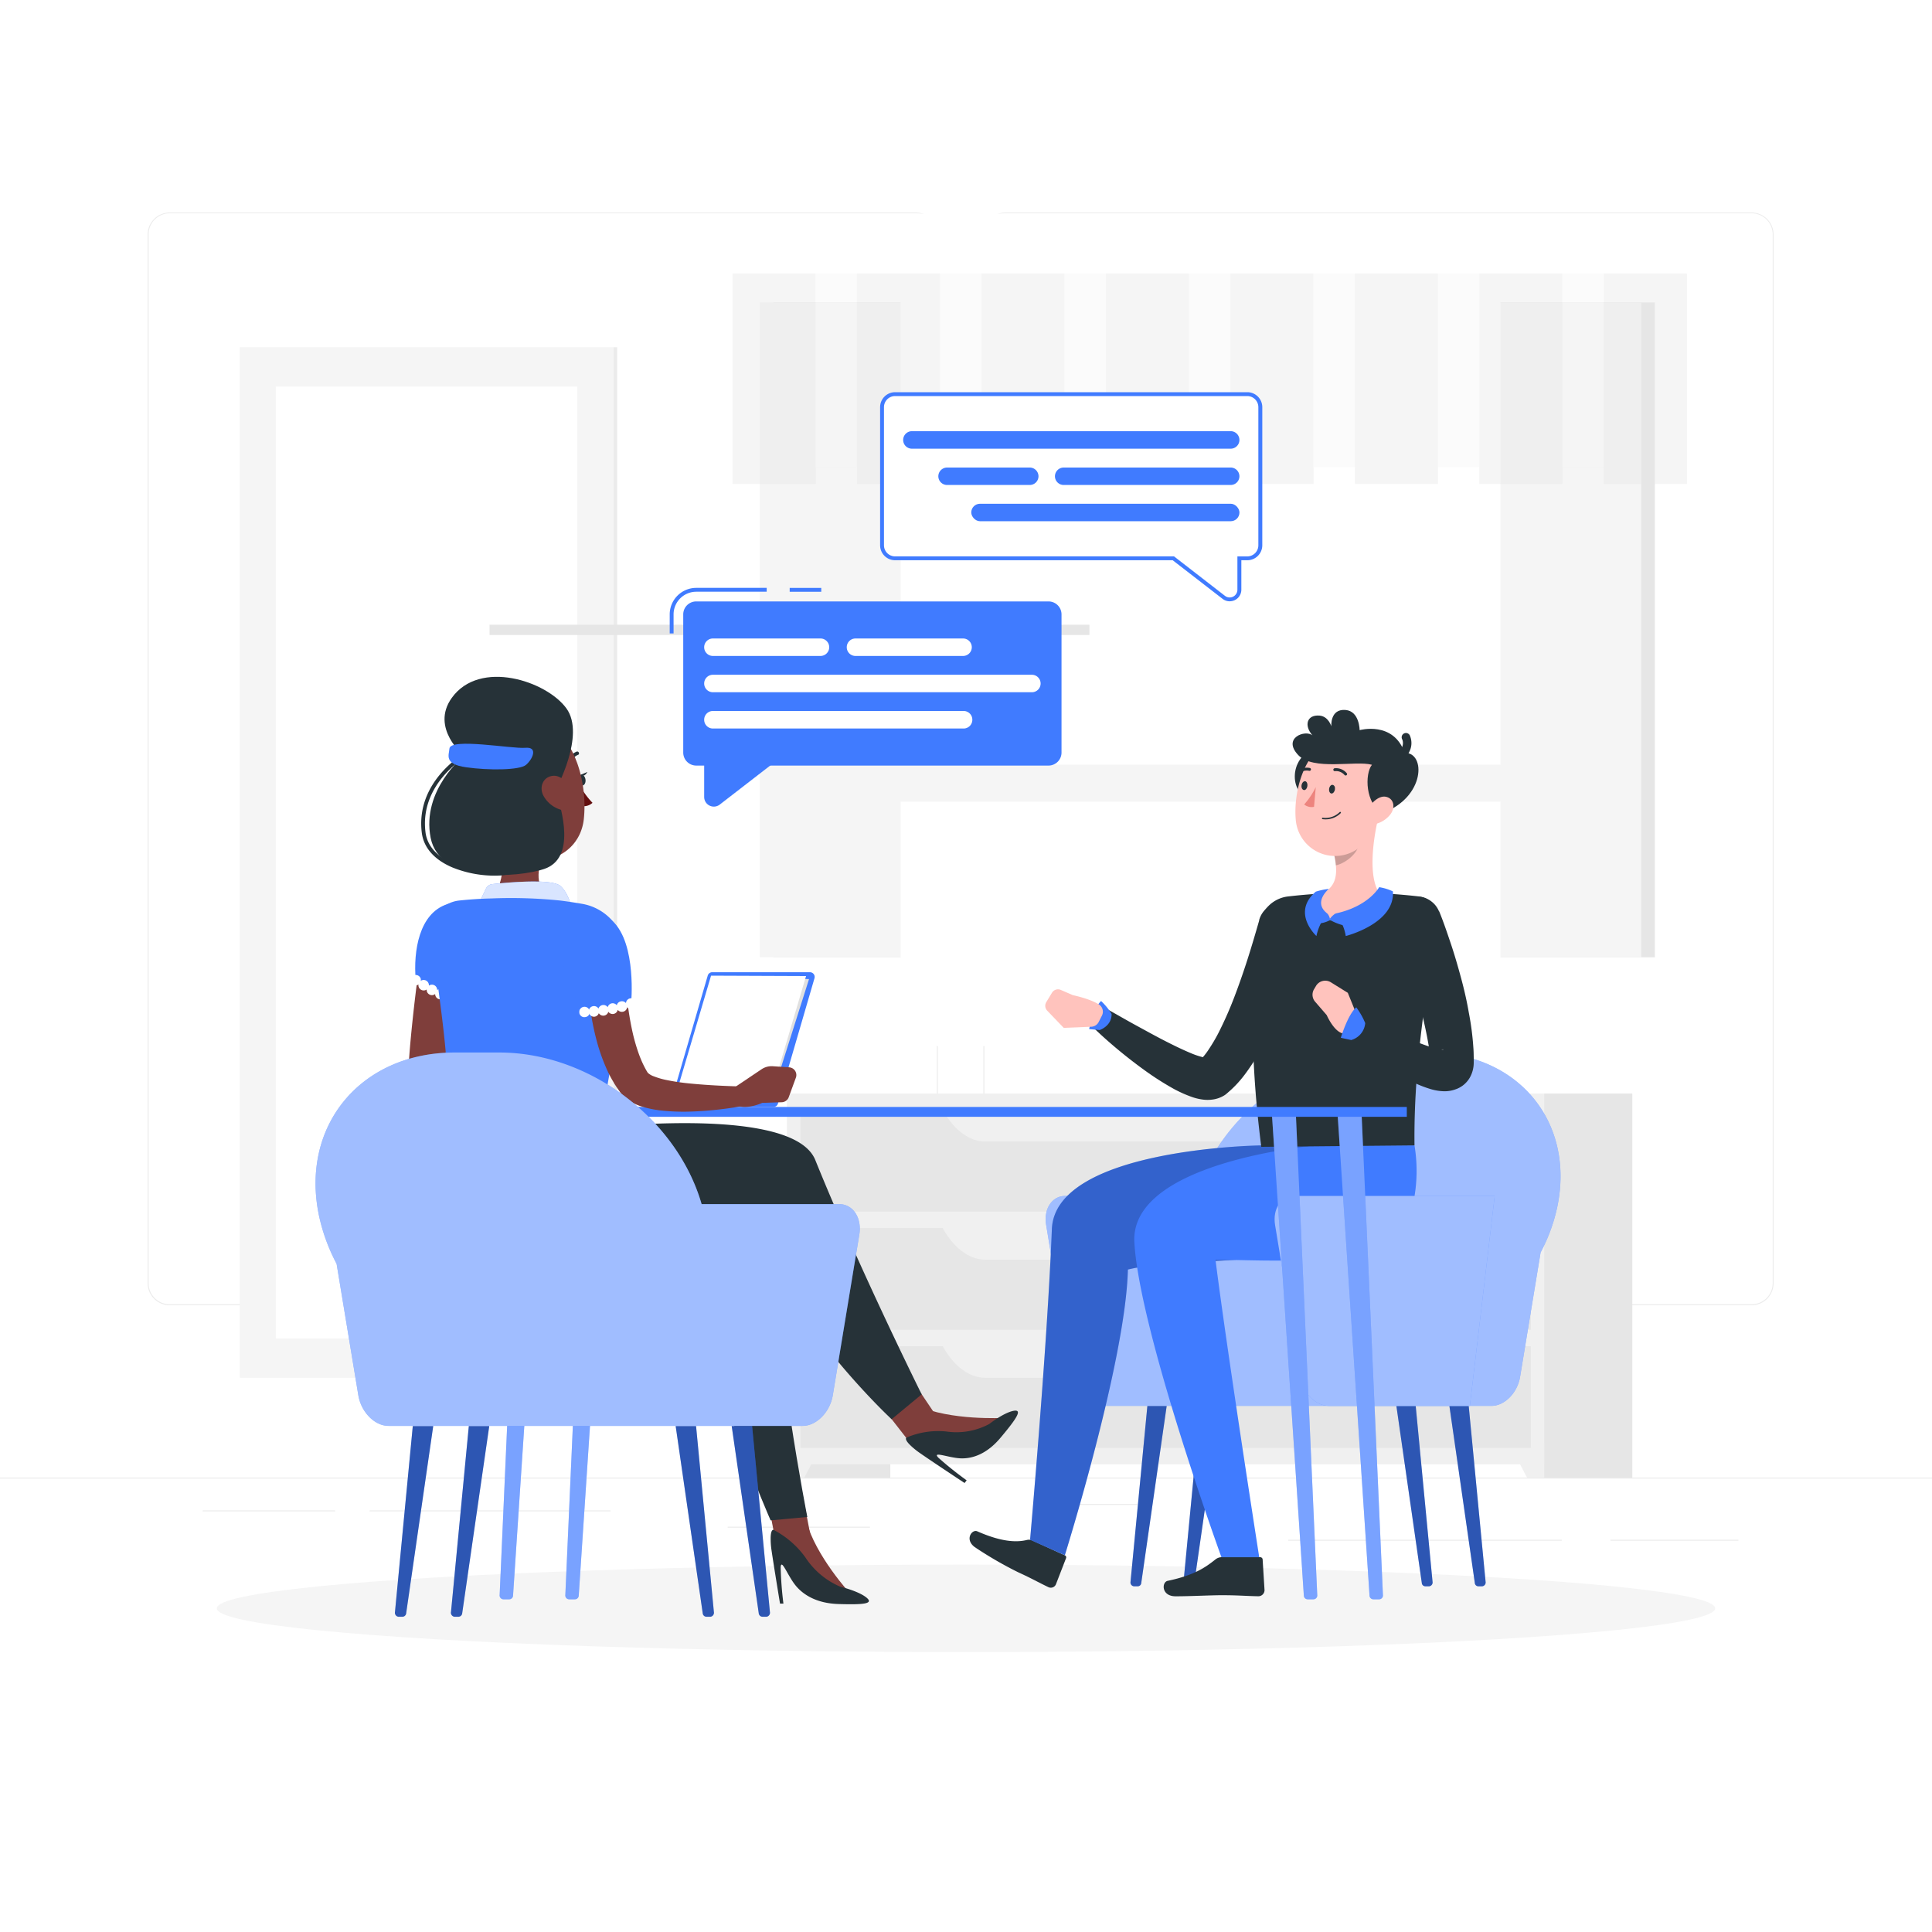 <svg className="animated" id="freepik_stories-interview" xmlns="http://www.w3.org/2000/svg" viewBox="0 0 500 500" version="1.1" xmlns:xlink="http://www.w3.org/1999/xlink" xmlns:svgjs="http://svgjs.com/svgjs"><style>svg#freepik_stories-interview:not(.animated) .animable {opacity: 0;}svg#freepik_stories-interview.animated #freepik--background-complete--inject-31 {animation: 1s 1 forwards cubic-bezier(.36,-0.01,.5,1.38) slideUp;animation-delay: 0s;}svg#freepik_stories-interview.animated #freepik--Shadow--inject-31 {animation: 1s 1 forwards cubic-bezier(.36,-0.01,.5,1.38) lightSpeedRight;animation-delay: 0s;}svg#freepik_stories-interview.animated #freepik--character-2--inject-31 {animation: 1s 1 forwards cubic-bezier(.36,-0.01,.5,1.38) slideUp;animation-delay: 0s;}svg#freepik_stories-interview.animated #freepik--Table--inject-31 {animation: 1s 1 forwards cubic-bezier(.36,-0.01,.5,1.38) slideDown;animation-delay: 0s;}svg#freepik_stories-interview.animated #freepik--character-1--inject-31 {animation: 1s 1 forwards cubic-bezier(.36,-0.01,.5,1.38) slideUp;animation-delay: 0s;}svg#freepik_stories-interview.animated #freepik--bubble-speech--inject-31 {animation: 1s 1 forwards cubic-bezier(.36,-0.01,.5,1.38) slideDown;animation-delay: 0s;}            @keyframes slideUp {                0% {                    opacity: 0;                    transform: translateY(30px);                }                100% {                    opacity: 1;                    transform: inherit;                }            }                    @keyframes lightSpeedRight {              from {                transform: translate3d(50%, 0, 0) skewX(-20deg);                opacity: 0;              }              60% {                transform: skewX(10deg);                opacity: 1;              }              80% {                transform: skewX(-2deg);              }              to {                opacity: 1;                transform: translate3d(0, 0, 0);              }            }                    @keyframes slideDown {                0% {                    opacity: 0;                    transform: translateY(-30px);                }                100% {                    opacity: 1;                    transform: translateY(0);                }            }        </style><g id="freepik--background-complete--inject-31" className="animable" style="transform-origin: 250px 226.87px;"><rect y="382.4" width="500" height="0.25" style="fill: rgb(235, 235, 235); transform-origin: 250px 382.525px;" id="elsa01yhl18dq" className="animable"></rect><rect x="416.78" y="398.49" width="33.12" height="0.25" style="fill: rgb(235, 235, 235); transform-origin: 433.34px 398.615px;" id="eloyi71zcast" className="animable"></rect><rect x="333.38" y="398.49" width="70.81" height="0.25" style="fill: rgb(235, 235, 235); transform-origin: 368.785px 398.615px;" id="eld9wpeh5tut" className="animable"></rect><rect x="275.14" y="389.21" width="19.19" height="0.25" style="fill: rgb(235, 235, 235); transform-origin: 284.735px 389.335px;" id="el3kzgj7ffxq6" className="animable"></rect><rect x="52.46" y="390.89" width="34.29" height="0.25" style="fill: rgb(235, 235, 235); transform-origin: 69.605px 391.015px;" id="el36a03ujxir1" className="animable"></rect><rect x="95.65" y="390.89" width="62.35" height="0.25" style="fill: rgb(235, 235, 235); transform-origin: 126.825px 391.015px;" id="el1wx8y6i82xz" className="animable"></rect><rect x="188.33" y="395.11" width="36.81" height="0.25" style="fill: rgb(235, 235, 235); transform-origin: 206.735px 395.235px;" id="elujjddlnel9p" className="animable"></rect><path d="M237,337.8H43.91a5.71,5.71,0,0,1-5.7-5.71V60.66A5.71,5.71,0,0,1,43.91,55H237a5.71,5.71,0,0,1,5.71,5.71V332.09A5.71,5.71,0,0,1,237,337.8ZM43.91,55.2a5.46,5.46,0,0,0-5.45,5.46V332.09a5.46,5.46,0,0,0,5.45,5.46H237a5.47,5.47,0,0,0,5.46-5.46V60.66A5.47,5.47,0,0,0,237,55.2Z" style="fill: rgb(235, 235, 235); transform-origin: 140.46px 196.4px;" id="elfqp8b4lsiua" className="animable"></path><path d="M453.31,337.8H260.21a5.72,5.72,0,0,1-5.71-5.71V60.66A5.72,5.72,0,0,1,260.21,55h193.1A5.71,5.71,0,0,1,459,60.66V332.09A5.71,5.71,0,0,1,453.31,337.8ZM260.21,55.2a5.47,5.47,0,0,0-5.46,5.46V332.09a5.47,5.47,0,0,0,5.46,5.46h193.1a5.47,5.47,0,0,0,5.46-5.46V60.66a5.47,5.47,0,0,0-5.46-5.46Z" style="fill: rgb(235, 235, 235); transform-origin: 356.75px 196.4px;" id="elnmdmfopujho" className="animable"></path><rect x="62.05" y="89.87" width="96.69" height="266.7" style="fill: rgb(245, 245, 245); transform-origin: 110.395px 223.22px;" id="elgzxtfdvbods" className="animable"></rect><g id="ellb63g727ap9"><rect x="158.75" y="89.87" width="0.98" height="266.7" style="fill: rgb(235, 235, 235); transform-origin: 159.24px 223.22px; transform: rotate(180deg);" className="animable"></rect></g><rect x="71.38" y="100.05" width="78.03" height="246.35" style="fill: rgb(255, 255, 255); transform-origin: 110.395px 223.225px;" id="elq7xz97uryj" className="animable"></rect><g id="elfvuvdfj425c"><rect x="200.18" y="78.27" width="228.09" height="169.47" style="fill: rgb(230, 230, 230); transform-origin: 314.225px 163.005px; transform: rotate(180deg);" className="animable"></rect></g><g id="eli2z1lr4z2be"><rect x="196.65" y="78.27" width="228.09" height="169.47" style="fill: rgb(245, 245, 245); transform-origin: 310.695px 163.005px; transform: rotate(180deg);" className="animable"></rect></g><g id="el3jmd4oc0zsr"><rect x="233.08" y="55.29" width="155.24" height="215.42" style="fill: rgb(255, 255, 255); transform-origin: 310.7px 163px; transform: rotate(90deg);" className="animable"></rect></g><g id="elyo5f56mgm5a"><rect x="126.7" y="161.67" width="155.24" height="2.67" style="fill: rgb(230, 230, 230); transform-origin: 204.32px 163.005px; transform: rotate(90deg);" className="animable"></rect></g><g id="elu2ill9x0opk"><rect x="199.27" y="197.9" width="222.85" height="9.56" style="fill: rgb(245, 245, 245); transform-origin: 310.695px 202.68px; transform: rotate(180deg);" className="animable"></rect></g><g id="elnc3upoplv8i"><g style="opacity: 0.4; transform-origin: 313.08px 98.015px;" className="animable"><rect x="189.58" y="70.78" width="21.53" height="54.47" style="fill: rgb(230, 230, 230); transform-origin: 200.345px 98.015px;" id="elr8mmcmy9sac" className="animable"></rect><g id="elvp66dxib9z"><rect x="211.11" y="70.78" width="10.68" height="50.09" style="fill: rgb(245, 245, 245); transform-origin: 216.45px 95.825px; transform: rotate(180deg);" className="animable"></rect></g><rect x="221.79" y="70.78" width="21.53" height="54.47" style="fill: rgb(230, 230, 230); transform-origin: 232.555px 98.015px;" id="el6h9ekqoz94w" className="animable"></rect><g id="elnr9f1h7tlbh"><rect x="243.32" y="70.78" width="10.68" height="50.09" style="fill: rgb(245, 245, 245); transform-origin: 248.66px 95.825px; transform: rotate(180deg);" className="animable"></rect></g><rect x="254" y="70.78" width="21.53" height="54.47" style="fill: rgb(230, 230, 230); transform-origin: 264.765px 98.015px;" id="elsz8wsus4e9" className="animable"></rect><g id="elplmi4mxjhd"><rect x="275.53" y="70.78" width="10.68" height="50.09" style="fill: rgb(245, 245, 245); transform-origin: 280.87px 95.825px; transform: rotate(180deg);" className="animable"></rect></g><rect x="286.21" y="70.78" width="21.53" height="54.47" style="fill: rgb(230, 230, 230); transform-origin: 296.975px 98.015px;" id="el60aqu14tyta" className="animable"></rect><g id="el1rt66p2qr4q"><rect x="307.74" y="70.78" width="10.68" height="50.09" style="fill: rgb(245, 245, 245); transform-origin: 313.08px 95.825px; transform: rotate(180deg);" className="animable"></rect></g><rect x="318.42" y="70.78" width="21.53" height="54.47" style="fill: rgb(230, 230, 230); transform-origin: 329.185px 98.015px;" id="elev0oiis5ij8" className="animable"></rect><g id="elo2vq3t98w5r"><rect x="339.95" y="70.78" width="10.68" height="50.09" style="fill: rgb(245, 245, 245); transform-origin: 345.29px 95.825px; transform: rotate(180deg);" className="animable"></rect></g><rect x="350.63" y="70.78" width="21.53" height="54.47" style="fill: rgb(230, 230, 230); transform-origin: 361.395px 98.015px;" id="elern61w3c5dk" className="animable"></rect><g id="elu5tolgwzv4k"><rect x="372.16" y="70.78" width="10.68" height="50.09" style="fill: rgb(245, 245, 245); transform-origin: 377.5px 95.825px; transform: rotate(180deg);" className="animable"></rect></g><rect x="382.84" y="70.78" width="21.53" height="54.47" style="fill: rgb(230, 230, 230); transform-origin: 393.605px 98.015px;" id="elxwr0gstqss" className="animable"></rect><g id="ele3vq8j4fl8"><rect x="404.37" y="70.78" width="10.68" height="50.09" style="fill: rgb(245, 245, 245); transform-origin: 409.71px 95.825px; transform: rotate(180deg);" className="animable"></rect></g><rect x="415.05" y="70.78" width="21.53" height="54.47" style="fill: rgb(230, 230, 230); transform-origin: 425.815px 98.015px;" id="elqplbtgyby9b" className="animable"></rect></g></g><g id="el8bxpswhskzs"><rect x="203.72" y="283" width="26.69" height="99.4" style="fill: rgb(230, 230, 230); transform-origin: 217.065px 332.7px; transform: rotate(180deg);" className="animable"></rect></g><polygon points="208.16 382.4 203.72 382.4 203.72 373.45 212.82 373.45 208.16 382.4" style="fill: rgb(240, 240, 240); transform-origin: 208.27px 377.925px;" id="elbuadokmyex" className="animable"></polygon><g id="elu7drehtjuie"><rect x="395.75" y="283" width="26.69" height="99.4" style="fill: rgb(230, 230, 230); transform-origin: 409.095px 332.7px; transform: rotate(180deg);" className="animable"></rect></g><g id="el19fxqdlgv6s"><rect x="203.72" y="283" width="195.91" height="95.96" style="fill: rgb(240, 240, 240); transform-origin: 301.675px 330.98px; transform: rotate(180deg);" className="animable"></rect></g><g id="elxy7zld55ek"><rect x="207.16" y="287.25" width="189.02" height="26.32" style="fill: rgb(230, 230, 230); transform-origin: 301.67px 300.41px; transform: rotate(180deg);" className="animable"></rect></g><path d="M255,295.43h93.39c4.33,0,8.48-3.25,11.46-9H243.52C246.5,292.18,250.64,295.43,255,295.43Z" style="fill: rgb(240, 240, 240); transform-origin: 301.685px 290.93px;" id="el99koqmjvt57" className="animable"></path><polygon points="395.19 382.4 399.63 382.4 399.63 373.45 390.53 373.45 395.19 382.4" style="fill: rgb(240, 240, 240); transform-origin: 395.08px 377.925px;" id="el43w1wt0xerc" className="animable"></polygon><g id="elonswbegdns"><rect x="207.16" y="317.82" width="189.02" height="26.32" style="fill: rgb(230, 230, 230); transform-origin: 301.67px 330.98px; transform: rotate(180deg);" className="animable"></rect></g><path d="M255,326h93.39c4.33,0,8.48-3.24,11.46-9H243.52C246.5,322.76,250.64,326,255,326Z" style="fill: rgb(240, 240, 240); transform-origin: 301.685px 321.5px;" id="elrf0vg6eem6r" className="animable"></path><g id="elar78t52qzq"><rect x="207.16" y="348.39" width="189.02" height="26.32" style="fill: rgb(230, 230, 230); transform-origin: 301.67px 361.55px; transform: rotate(180deg);" className="animable"></rect></g><path d="M255,356.57h93.39c4.33,0,8.48-3.24,11.46-9H243.52C246.5,353.33,250.64,356.57,255,356.57Z" style="fill: rgb(240, 240, 240); transform-origin: 301.685px 352.07px;" id="elour54w2uwd" className="animable"></path></g><g id="freepik--Shadow--inject-31" className="animable" style="transform-origin: 250px 416.24px;"><ellipse id="freepik--path--inject-31" cx="250" cy="416.24" rx="193.89" ry="11.32" style="fill: rgb(245, 245, 245); transform-origin: 250px 416.24px;" className="animable"></ellipse></g><g id="freepik--character-2--inject-31" className="animable animator-active" style="transform-origin: 327.396px 298.422px;"><path d="M369.88,410.53h-1.07a.92.92,0,0,1-.85-.87l-6.58-45.82h5l4.36,45.52A1,1,0,0,1,369.88,410.53Z" style="fill: rgb(64, 123, 255); transform-origin: 366.068px 387.185px;" id="el1y7nkzvpdm2" className="animable"></path><g id="elw7f9ndv4eej"><path d="M369.88,410.53h-1.07a.92.92,0,0,1-.85-.87l-6.58-45.82h5l4.36,45.52A1,1,0,0,1,369.88,410.53Z" style="opacity: 0.3; transform-origin: 366.068px 387.185px;" className="animable"></path></g><path d="M383.6,410.53h-1.07a.92.92,0,0,1-.85-.87l-6.58-45.82h5l4.37,45.52A1,1,0,0,1,383.6,410.53Z" style="fill: rgb(64, 123, 255); transform-origin: 379.793px 387.185px;" id="eluuifb1qv4j" className="animable"></path><g id="ellmt0j7oggd8"><path d="M383.6,410.53h-1.07a.92.92,0,0,1-.85-.87l-6.58-45.82h5l4.37,45.52A1,1,0,0,1,383.6,410.53Z" style="opacity: 0.3; transform-origin: 379.793px 387.185px;" className="animable"></path></g><path d="M307.16,410.53h1.07a.92.92,0,0,0,.85-.87l6.58-45.82h-5l-4.36,45.52A1,1,0,0,0,307.16,410.53Z" style="fill: rgb(64, 123, 255); transform-origin: 310.972px 387.185px;" id="elkeqb54dnwfl" className="animable"></path><g id="elm574ej0ugm"><path d="M307.16,410.53h1.07a.92.92,0,0,0,.85-.87l6.58-45.82h-5l-4.36,45.52A1,1,0,0,0,307.16,410.53Z" style="opacity: 0.3; transform-origin: 310.972px 387.185px;" className="animable"></path></g><path d="M293.44,410.53h1.07a.92.92,0,0,0,.85-.87l6.58-45.82h-5l-4.36,45.52A1,1,0,0,0,293.44,410.53Z" style="fill: rgb(64, 123, 255); transform-origin: 297.252px 387.185px;" id="elg44ypb5jaz" className="animable"></path><g id="elvsoy8oqsen"><path d="M293.44,410.53h1.07a.92.92,0,0,0,.85-.87l6.58-45.82h-5l-4.36,45.52A1,1,0,0,0,293.44,410.53Z" style="opacity: 0.3; transform-origin: 297.252px 387.185px;" className="animable"></path></g><path d="M275.66,309.51h33.68c6-20.75,27.48-37.12,49.5-37.12h10.94c23,0,37.92,17.93,33.22,40.06a44.64,44.64,0,0,1-4.29,11.67l-5.31,32.19c-.68,4.16-4,7.53-7.4,7.53H284.62c-3.4,0-6.72-3.37-7.4-7.53L270.74,317C270.05,312.88,272.26,309.51,275.66,309.51Z" style="fill: rgb(64, 123, 255); transform-origin: 337.24px 318.115px;" id="els2aouipkhvl" className="animable"></path><g id="elrckgcotbrf"><path d="M275.66,309.51h33.68c6-20.75,27.48-37.12,49.5-37.12h10.94c23,0,37.92,17.93,33.22,40.06a44.64,44.64,0,0,1-4.29,11.67l-5.31,32.19c-.68,4.16-4,7.53-7.4,7.53H284.62c-3.4,0-6.72-3.37-7.4-7.53L270.74,317C270.05,312.88,272.26,309.51,275.66,309.51Z" style="fill: rgb(255, 255, 255); opacity: 0.5; transform-origin: 337.24px 318.115px;" className="animable"></path></g><path d="M267.23,398.68l8.34,3.82a.59.59,0,0,1,.32.76l-2.63,6.79a1.44,1.44,0,0,1-1.9.72c-2.88-1.38-4.19-2.19-7.86-3.87a98.15,98.15,0,0,1-11.22-6.5c-2.72-2-.72-4.7.63-4.1,6.1,2.69,10,2.93,12.83,2.25A2.23,2.23,0,0,1,267.23,398.68Z" style="fill: rgb(38, 50, 56); transform-origin: 263.429px 403.555px;" id="el6lsf0m6rs99" className="animable"></path><path d="M326.38,296.43s-53.33.66-54.16,21.68c-1.18,30.22-5.64,80.39-5.64,80.39l9,4s15.76-50.34,16.32-73.94c15-3.72,53.57,0,58.1-12.26a40.43,40.43,0,0,0,1.71-19.87Z" style="fill: rgb(64, 123, 255); transform-origin: 309.414px 349.465px;" id="elefs9oxwgge" className="animable"></path><g id="elf8xwtysza2u"><path d="M326.38,296.43s-53.33.66-54.16,21.68c-1.18,30.22-5.64,80.39-5.64,80.39l9,4s15.76-50.34,16.32-73.94c15-3.72,53.57,0,58.1-12.26a40.43,40.43,0,0,0,1.71-19.87Z" style="opacity: 0.2; transform-origin: 309.414px 349.465px;" className="animable"></path></g><path d="M337.73,241.12c-.47,1.94-.94,3.69-1.47,5.51s-1.08,3.59-1.66,5.37c-1.17,3.56-2.46,7.1-3.94,10.6A86.64,86.64,0,0,1,325.51,273a50.64,50.64,0,0,1-3.38,5.11,29,29,0,0,1-4.65,4.9l-.15.13-.32.24a7.65,7.65,0,0,1-3.36,1.2,9.35,9.35,0,0,1-2.27,0,13.82,13.82,0,0,1-3.07-.74,32.8,32.8,0,0,1-4.47-2,75.41,75.41,0,0,1-7.43-4.72c-2.32-1.67-4.56-3.4-6.74-5.2s-4.27-3.64-6.34-5.62a3.06,3.06,0,0,1,3.6-4.88l.05,0c2.36,1.31,4.74,2.7,7.13,4s4.75,2.61,7.12,3.83,4.75,2.38,7,3.32a20.47,20.47,0,0,0,3.19,1.06,3.15,3.15,0,0,0,1,.13c.07,0,0,0-.21,0a3.15,3.15,0,0,0-1.42.53l-.48.36a17.6,17.6,0,0,0,2.59-3.19,43.19,43.19,0,0,0,2.41-4.09,95.64,95.64,0,0,0,4.11-9.28c1.23-3.22,2.38-6.52,3.45-9.86s2.07-6.77,3-10l0-.12a6.12,6.12,0,0,1,11.85,3.06Z" style="fill: rgb(38, 50, 56); transform-origin: 310.147px 259.127px;" id="elojq0agk3kx" className="animable"></path><path d="M316.11,403h10a.63.63,0,0,1,.66.61l.49,7.91a1.59,1.59,0,0,1-1.56,1.59c-3.48-.06-5.15-.27-9.55-.27-2.7,0-8.16.28-11.9.28s-3.63-3.69-2.05-4c7.11-1.5,9.86-3.57,12.37-5.55A2.58,2.58,0,0,1,316.11,403Z" style="fill: rgb(38, 50, 56); transform-origin: 314.211px 408.06px;" id="elfggij0o7upv" className="animable"></path><path d="M340.75,296.43s-48.37,4.08-47.18,25.09c1.3,23,22.54,81.5,22.54,81.5h9.78s-8.37-53.57-11.32-77c13.64,0,45.26,2.56,49.8-9.73a40.35,40.35,0,0,0,1.7-19.87Z" style="fill: rgb(64, 123, 255); transform-origin: 330.081px 349.72px;" id="elyeslfa2o3e" className="animable"></path><path d="M287.68,262.4a16.27,16.27,0,0,0-2.72-3.34c-2,1.86-3.09,7.27-3.09,7.27l2.73.24S287.74,265.55,287.68,262.4Z" style="fill: rgb(64, 123, 255); transform-origin: 284.775px 262.815px;" id="elk7ldynucp98" className="animable"></path><path d="M277.64,257.54l-3.11-1.35a1.82,1.82,0,0,0-2.28.73l-1.48,2.44a1.83,1.83,0,0,0,.25,2.2l4.27,4.45,7.12-.29a2.25,2.25,0,0,0,1.93-1.23l.82-1.61a2.23,2.23,0,0,0-.71-2.89C282.14,258.47,277.64,257.54,277.64,257.54Z" style="fill: rgb(255, 195, 189); transform-origin: 277.967px 261.025px;" id="elo4zfdqqwld7" className="animable"></path><path d="M325.92,239.07c-1.42,9-3.27,28.43.5,57.73l39.65-.37c-.24-20.31,2.94-39.37,6.05-58a5.54,5.54,0,0,0-4.71-6.41,147.33,147.33,0,0,0-34.23,0A8.53,8.53,0,0,0,325.92,239.07Z" style="fill: rgb(38, 50, 56); transform-origin: 348.195px 263.911px;" id="el0m4n66m8xxs" className="animable"></path><path d="M372.48,235.9c1.17,2.89,2.1,5.66,3.06,8.52s1.78,5.73,2.57,8.64,1.48,5.88,2,8.91a73.06,73.06,0,0,1,1.21,9.37c.06.81.07,1.65.08,2.49v1.28a7.85,7.85,0,0,1-1,3.75,6.87,6.87,0,0,1-1.66,1.94,6.54,6.54,0,0,1-1,.66,6.09,6.09,0,0,1-1,.44,8.3,8.3,0,0,1-2.94.52,13.36,13.36,0,0,1-3.5-.55,31.1,31.1,0,0,1-4.84-1.91c-1.45-.72-2.81-1.47-4.14-2.25a109.51,109.51,0,0,1-14.67-10.49,3.05,3.05,0,0,1,3.27-5.1l.07,0c5.17,2.46,10.43,5,15.55,7.11,1.28.52,2.55,1,3.8,1.43a20.58,20.58,0,0,0,3.41.93c.46.08.87.07.82,0a1.51,1.51,0,0,0-.79.14,4.1,4.1,0,0,0-.46.21,3.36,3.36,0,0,0-.54.36,4.29,4.29,0,0,0-1,1.11,3.69,3.69,0,0,0-.52,1.64l-.05-.91c-.06-.62-.11-1.23-.2-1.87a106.62,106.62,0,0,0-3.74-16c-1.6-5.37-3.44-10.85-5.31-16.06l0-.05a6.12,6.12,0,0,1,11.43-4.36Z" style="fill: rgb(38, 50, 56); transform-origin: 363.467px 257.234px;" id="elpdfwmik3oyr" className="animable"></path><path d="M356.63,211.91l-4.79,4-6.54,5.43a18.9,18.9,0,0,1,.42,2.63c.31,3.16-.38,6.06-4.21,7.53a5,5,0,0,0-3.16,3.09c-.52,1.67.09,3.54,5.35,3.54,7.73,0,11.76-3.44,13.28-5.13a1.37,1.37,0,0,0,.07-1.71C354,226.93,355.38,217.33,356.63,211.91Z" style="fill: rgb(255, 195, 189); transform-origin: 347.758px 225.02px;" id="eld4hxg68czzd" className="animable"></path><path d="M343.51,236.41a3,3,0,0,1,.67,1.36,5.49,5.49,0,0,1,1.45-1.36,5.18,5.18,0,0,1,2.77,3.24,14.61,14.61,0,0,1-4.16-1.54,7.11,7.11,0,0,1-2.78.86C341.52,237.24,343.51,236.41,343.51,236.41Z" style="fill: rgb(64, 123, 255); transform-origin: 344.93px 238.03px;" id="elterfnzp5p5e" className="animable"></path><path d="M345.63,236.41a12.16,12.16,0,0,1,2.65,5.83s12.8-3.2,12.2-11.55a13,13,0,0,0-3.55-1.09S354.18,234.6,345.63,236.41Z" style="fill: rgb(64, 123, 255); transform-origin: 353.065px 235.92px;" id="elnu5k0nlqsph" className="animable"></path><path d="M343.51,236.41a13.46,13.46,0,0,0-2.82,5.83s-6.56-6-.17-11.48a17.1,17.1,0,0,1,3.39-.71S339.66,233.5,343.51,236.41Z" style="fill: rgb(64, 123, 255); transform-origin: 340.817px 236.145px;" id="el2t66ki1dzvo" className="animable"></path><g id="elq2j6okqpxkc"><path d="M345.3,221.31a19.28,19.28,0,0,1,.42,2.64c2.44-.49,5.69-3.08,6-5.57a11.48,11.48,0,0,0,.09-2.49Z" style="opacity: 0.2; transform-origin: 348.57px 219.92px;" className="animable"></path></g><path d="M338.3,194.69c-6,4.27-2.66,14.28,2.48,10.45S343.2,191.21,338.3,194.69Z" style="fill: rgb(38, 50, 56); transform-origin: 339.319px 199.984px;" id="eljvvb1dhpp3f" className="animable"></path><path d="M358.61,203.61c-1.67,7.66-2.25,12.22-6.78,15.72a10.2,10.2,0,0,1-16.5-7.34c-.6-7.14,2.23-18.48,10.29-20.65A10.32,10.32,0,0,1,358.61,203.61Z" style="fill: rgb(255, 195, 189); transform-origin: 347.07px 206.218px;" id="elmssvi946jtb" className="animable"></path><path d="M355.06,197.92c-4.25-1.17-15.21,1.62-19.1-2.53-4.17-4.45,1.91-6.62,3.71-5.07-2.27-2.6-1.43-5.38,1.79-5.13,2.35.18,3.09,2.78,3.09,2.78s-.39-4.55,3.65-4.23c3.66.28,3.67,5.22,3.67,5.22s8.74-2.47,11.66,5.87c5.5-.12,5.38,11.46-5.69,15.58C353.35,208.19,353.14,200.29,355.06,197.92Z" style="fill: rgb(38, 50, 56); transform-origin: 350.81px 197.067px;" id="el2a6akem4lcr" className="animable"></path><path d="M362.35,196.5a1.11,1.11,0,0,1-.2-2.21,1.6,1.6,0,0,0,.65-.81,2.62,2.62,0,0,0,.12-2.08,1.11,1.11,0,1,1,2-.92,4.87,4.87,0,0,1-.24,4.17,3.22,3.22,0,0,1-2.15,1.83A.65.65,0,0,1,362.35,196.5Z" style="fill: rgb(38, 50, 56); transform-origin: 363.225px 193.101px;" id="elpm3t9s5d8b" className="animable"></path><path d="M359.86,210.72a7,7,0,0,1-4.21,2.6c-2.17.39-2.83-1.61-1.87-3.54.86-1.75,3-4.05,5-3.55S361.14,209,359.86,210.72Z" style="fill: rgb(255, 195, 189); transform-origin: 356.98px 209.765px;" id="elkqphxclquzb" className="animable"></path><path d="M345.48,204.31c-.1.63-.51,1.1-.92,1.05s-.67-.6-.58-1.23.51-1.1.93-1S345.57,203.68,345.48,204.31Z" style="fill: rgb(38, 50, 56); transform-origin: 344.73px 204.24px;" id="el30syvp5n7ja" className="animable"></path><path d="M338.34,203.46c-.1.63-.51,1.1-.92,1s-.67-.6-.58-1.23.51-1.1.93-1.05S338.44,202.83,338.34,203.46Z" style="fill: rgb(38, 50, 56); transform-origin: 337.592px 203.325px;" id="elbtwd428k1rh" className="animable"></path><path d="M340.52,203.71a20.3,20.3,0,0,1-3,4.49,3.08,3.08,0,0,0,2.55.61Z" style="fill: rgb(237, 132, 126); transform-origin: 339.02px 206.292px;" id="el8by5c79oq32" className="animable"></path><path d="M343,212.05a5.52,5.52,0,0,0,4-1.64.19.19,0,0,0-.28-.25,5.25,5.25,0,0,1-4.39,1.47.2.2,0,0,0-.21.16.19.19,0,0,0,.17.21A6.27,6.27,0,0,0,343,212.05Z" style="fill: rgb(38, 50, 56); transform-origin: 344.575px 211.084px;" id="elvzqd89wb04" className="animable"></path><path d="M348.35,200.68a.35.35,0,0,0,.16-.08.37.37,0,0,0,0-.53,3.57,3.57,0,0,0-3.13-1.24.37.37,0,1,0,.12.74,2.86,2.86,0,0,1,2.46,1A.37.37,0,0,0,348.35,200.68Z" style="fill: rgb(38, 50, 56); transform-origin: 346.842px 199.752px;" id="elhxf4rdcjw44" className="animable"></path><path d="M335.79,200.27a.38.38,0,0,0,.34-.07,3.09,3.09,0,0,1,2.67-.72.38.38,0,0,0,.46-.26.37.37,0,0,0-.26-.46h0a3.83,3.83,0,0,0-3.34.87.37.37,0,0,0-.05.52A.36.36,0,0,0,335.79,200.27Z" style="fill: rgb(38, 50, 56); transform-origin: 337.4px 199.479px;" id="el6k12r19cssx" className="animable"></path><path d="M348.81,256.94l-4.38-2.72a2.77,2.77,0,0,0-3.84.92l-.51.86a2.76,2.76,0,0,0,.28,3.25l3,3.47s2.63,6.13,5.68,4.51l2.32-4Z" style="fill: rgb(255, 195, 189); transform-origin: 345.519px 260.651px;" id="elcq1wk35lh4t" className="animable"></path><path d="M353.32,264.78A18.79,18.79,0,0,0,351,260.7c-2.2,1.88-4,7.88-4,7.88l2.69.58A5,5,0,0,0,353.32,264.78Z" style="fill: rgb(64, 123, 255); transform-origin: 350.16px 264.93px;" id="elojrf6ul8njh" className="animable"></path><path d="M386.83,309.51H334.91c-3.4,0-5.6,3.37-4.92,7.53l6.48,39.27c.69,4.16,4,7.53,7.41,7.53H380.4Z" style="fill: rgb(64, 123, 255); transform-origin: 358.348px 336.675px;" id="el3g0v9vnj3bn" className="animable"></path><g id="elv2ux5h754ro"><path d="M386.83,309.51H334.91c-3.4,0-5.6,3.37-4.92,7.53l6.48,39.27c.69,4.16,4,7.53,7.41,7.53H380.4Z" style="fill: rgb(255, 255, 255); opacity: 0.5; transform-origin: 358.348px 336.675px;" className="animable"></path></g></g><g id="freepik--Table--inject-31" className="animable" style="transform-origin: 243.43px 350.19px;"><path d="M147.28,413.9h1.5a1,1,0,0,0,1-1L158,289h-6.19l-5.5,123.76A1,1,0,0,0,147.28,413.9Z" style="fill: rgb(64, 123, 255); transform-origin: 152.15px 351.45px;" id="elksoqufh2drq" className="animable"></path><g id="elqwsv43o8cb"><path d="M147.28,413.9h1.5a1,1,0,0,0,1-1L158,289h-6.19l-5.5,123.76A1,1,0,0,0,147.28,413.9Z" style="fill: rgb(255, 255, 255); opacity: 0.3; transform-origin: 152.15px 351.45px;" className="animable"></path></g><path d="M130.28,413.9h1.5a1,1,0,0,0,1-1L141,289h-6.2l-5.49,123.76A1,1,0,0,0,130.28,413.9Z" style="fill: rgb(64, 123, 255); transform-origin: 135.15px 351.45px;" id="elxzm0ylbark" className="animable"></path><g id="el5q96d9pcxt5"><path d="M130.28,413.9h1.5a1,1,0,0,0,1-1L141,289h-6.2l-5.49,123.76A1,1,0,0,0,130.28,413.9Z" style="fill: rgb(255, 255, 255); opacity: 0.3; transform-origin: 135.15px 351.45px;" className="animable"></path></g><path d="M339.93,413.9h-1.5a1,1,0,0,1-1-1L329.21,289h6.19l5.5,123.76A1,1,0,0,1,339.93,413.9Z" style="fill: rgb(64, 123, 255); transform-origin: 335.06px 351.45px;" id="elyvxlgj0ql8" className="animable"></path><g id="elia1nqxojqsr"><path d="M339.93,413.9h-1.5a1,1,0,0,1-1-1L329.21,289h6.19l5.5,123.76A1,1,0,0,1,339.93,413.9Z" style="fill: rgb(255, 255, 255); opacity: 0.3; transform-origin: 335.06px 351.45px;" className="animable"></path></g><path d="M356.93,413.9h-1.5a1,1,0,0,1-1-1L346.21,289h6.2l5.49,123.76A1,1,0,0,1,356.93,413.9Z" style="fill: rgb(64, 123, 255); transform-origin: 352.06px 351.45px;" id="el7snlax18rtm" className="animable"></path><g id="elm7eqjx2357s"><path d="M356.93,413.9h-1.5a1,1,0,0,1-1-1L346.21,289h6.2l5.49,123.76A1,1,0,0,1,356.93,413.9Z" style="fill: rgb(255, 255, 255); opacity: 0.3; transform-origin: 352.06px 351.45px;" className="animable"></path></g><rect x="122.78" y="286.48" width="241.3" height="2.55" style="fill: rgb(64, 123, 255); transform-origin: 243.43px 287.755px;" id="elwxp0m4cbpdr" className="animable"></rect></g><g id="freepik--character-1--inject-31" className="animable" style="transform-origin: 172.552px 296.787px;"><path d="M118.76,247l-2.28,16.77c-.72,5.58-1.47,11.18-2,16.68-.07.69-.12,1.36-.18,2l-.08,1a2.52,2.52,0,0,0,0-.5,2.16,2.16,0,0,0-.11-.47,2.44,2.44,0,0,0-.15-.35,1.54,1.54,0,0,0-.14-.23c-.18-.23-.2-.2-.15-.15a2,2,0,0,0,.34.29,10.55,10.55,0,0,0,1.32.77,53.55,53.55,0,0,0,7.35,2.73c5.24,1.59,10.75,3,16.19,4.31l-.62,4.77a119.81,119.81,0,0,1-17.34-1.79,50.54,50.54,0,0,1-8.91-2.35,19.25,19.25,0,0,1-2.47-1.16,10.86,10.86,0,0,1-1.4-.95,7.83,7.83,0,0,1-1.59-1.7,6.61,6.61,0,0,1-.76-1.53,7.69,7.69,0,0,1-.24-1,10,10,0,0,1-.06-1l0-1.11c0-.74,0-1.48.06-2.21.24-5.84.77-11.54,1.39-17.24s1.34-11.35,2.23-17Z" style="fill: rgb(127, 62, 59); transform-origin: 122.175px 270.1px;" id="el3ik934dpwv4" className="animable"></path><path d="M151.41,295l-3.67,3.35a2.85,2.85,0,0,1-3.15.46l-4.05-1.95s-6-.25-6.87-3.92l1.56-2.85,9.31-1a4.38,4.38,0,0,1,2.74.61l3.84,2.35A1.88,1.88,0,0,1,151.41,295Z" style="fill: rgb(127, 62, 59); transform-origin: 142.832px 294.078px;" id="elbow9ym5ovos" className="animable"></path><path d="M129.45,212.56c1,5.76,1.76,16.27-2.36,20,0,0,10,5.26,16.63,14.44,7-5.58,1.15-13.91,1.15-13.91-6.34-1.71-6-6.44-4.79-10.85Z" style="fill: rgb(127, 62, 59); transform-origin: 137.125px 229.78px;" id="el1blz1nlox4p" className="animable"></path><path d="M148.24,236.59s-.53-4.88-3.19-7.29c-2.23-2-14-.9-17.67-.49a2.05,2.05,0,0,0-1.6,1.14l-2.68,5.6Z" style="fill: rgb(64, 123, 255); transform-origin: 135.67px 232.364px;" id="elc4rugbvj13" className="animable"></path><g id="elbeh00cz9gni"><path d="M148.24,236.59s-.53-4.88-3.19-7.29c-2.23-2-14-.9-17.67-.49a2.05,2.05,0,0,0-1.6,1.14l-2.68,5.6Z" style="fill: rgb(255, 255, 255); opacity: 0.8; transform-origin: 135.67px 232.364px;" className="animable"></path></g><path d="M115.73,234c-7.24,2.36-8.8,12.07-8.14,19.62l14.61,9s3.55-11,3.52-16.92C125.69,239.44,120.65,232.42,115.73,234Z" style="fill: rgb(64, 123, 255); transform-origin: 116.586px 248.197px;" id="elijj9npqhp88" className="animable"></path><path d="M118.56,260.43a1.4,1.4,0,0,1-1-.39,1.46,1.46,0,0,1-.16-.21.92.92,0,0,1-.13-.24,1.83,1.83,0,0,1-.08-.25,1.15,1.15,0,0,1,0-.26,1.37,1.37,0,0,1,.4-1,1.4,1.4,0,0,1,1.92,0,1.37,1.37,0,0,1,.4,1,1.15,1.15,0,0,1,0,.26,1,1,0,0,1-.08.25.9.9,0,0,1-.12.24l-.17.21A1.36,1.36,0,0,1,118.56,260.43Z" style="fill: rgb(255, 255, 255); transform-origin: 118.55px 259.065px;" id="eltih9gipf8me" className="animable"></path><path d="M115.75,259.51h0a1.36,1.36,0,0,1-.87-1.22h0a1.34,1.34,0,0,1-1.47.22h0a1.37,1.37,0,0,1-.79-1.26h0a1.33,1.33,0,0,1-1.48.13h0a1.35,1.35,0,0,1-.71-1.3h0a1.36,1.36,0,0,1-1.49.05h0a1.36,1.36,0,0,1-.46-1.86h0a1.37,1.37,0,0,1,1.87-.46h0a1.4,1.4,0,0,1,.65,1.27h0a1.34,1.34,0,0,1,1.42-.09h0a1.37,1.37,0,0,1,.72,1.23h0a1.35,1.35,0,0,1,1.41-.17h0a1.36,1.36,0,0,1,.79,1.18h0a1.38,1.38,0,0,1,1.4-.25h0a1.36,1.36,0,0,1,.76,1.76h0a1.35,1.35,0,0,1-1.26.86h0A1.47,1.47,0,0,1,115.75,259.51Z" style="fill: rgb(255, 255, 255); transform-origin: 112.941px 256.608px;" id="elvayxfms1t9" className="animable"></path><path d="M107.59,255a1.24,1.24,0,0,1-.27,0,1,1,0,0,1-.25-.08.9.9,0,0,1-.24-.12l-.2-.17a1.06,1.06,0,0,1-.17-.2c0-.08-.09-.16-.13-.24a2.41,2.41,0,0,1-.08-.25,2.45,2.45,0,0,1,0-.27,2.11,2.11,0,0,1,0-.26,2.58,2.58,0,0,1,.08-.26,1,1,0,0,1,.13-.23,1.57,1.57,0,0,1,.17-.21l.2-.17a1.34,1.34,0,0,1,.24-.12l.25-.08a1.4,1.4,0,0,1,1.22.37,1.57,1.57,0,0,1,.17.21,1.71,1.71,0,0,1,.13.23,1.25,1.25,0,0,1,.07.26,1.09,1.09,0,0,1,0,.26,1.24,1.24,0,0,1,0,.27,1.17,1.17,0,0,1-.07.25c0,.08-.08.16-.13.24a1.06,1.06,0,0,1-.17.2A1.37,1.37,0,0,1,107.59,255Z" style="fill: rgb(255, 255, 255); transform-origin: 107.582px 253.663px;" id="eljlt5elctfkb" className="animable"></path><path d="M161.77,248.13c-.61,8.32-2.46,22.32-7,45.9l-39.14-1.16c1-14.45-.53-25.22-4.07-50.51a8.23,8.23,0,0,1,7.31-9.31c2.51-.26,5.37-.47,8.24-.53a125,125,0,0,1,17.78.53c1.9.23,3.87.54,5.75.86A13.42,13.42,0,0,1,161.77,248.13Z" style="fill: rgb(64, 123, 255); transform-origin: 136.645px 263.221px;" id="elh2confxp9cc" className="animable"></path><path d="M149.7,202c.09.77.58,1.35,1.08,1.28s.84-.73.75-1.5-.58-1.35-1.08-1.29S149.61,201.2,149.7,202Z" style="fill: rgb(38, 50, 56); transform-origin: 150.615px 201.886px;" id="elirc4ga0cvc" className="animable"></path><path d="M150.23,200.54l1.79-.76S151.24,201.34,150.23,200.54Z" style="fill: rgb(38, 50, 56); transform-origin: 151.125px 200.274px;" id="elhlokz12gtr" className="animable"></path><path d="M150,203.17a20.85,20.85,0,0,0,3.34,4.6,3.33,3.33,0,0,1-2.69.85Z" style="fill: rgb(99, 15, 15); transform-origin: 151.67px 205.909px;" id="eldkcq5q8ut19" className="animable"></path><path d="M149.79,195.21a.47.47,0,0,0,0-.46.46.46,0,0,0-.61-.21,4.52,4.52,0,0,0-2.6,3.26.45.45,0,0,0,.39.51.45.45,0,0,0,.51-.39h0a3.64,3.64,0,0,1,2.09-2.56A.38.38,0,0,0,149.79,195.21Z" style="fill: rgb(38, 50, 56); transform-origin: 148.213px 196.405px;" id="el50rn2z21olq" className="animable"></path><path d="M123.06,201.8c1.72,9.41,2.25,13.43,7.62,17.73,8.08,6.46,19.27,2.29,20.4-7.45,1-8.77-2-22.69-11.7-25.35A13.06,13.06,0,0,0,123.06,201.8Z" style="fill: rgb(127, 62, 59); transform-origin: 137.042px 204.443px;" id="elbso0cyzm1t6" className="animable"></path><path d="M143.8,204.44c1.58,5.17,5.36,17.67-3,20.46-6.53,2.18-27,3.92-29.35-8.07-2.43-12.39,8.62-21.22,8.62-21.22s-8.76-7.18-3.15-15c7.23-10.08,24.55-4.38,29.68,2.74C151.61,190.28,143.8,204.44,143.8,204.44Z" style="fill: rgb(38, 50, 56); transform-origin: 129.689px 200.815px;" id="ellu1ijyfq48r" className="animable"></path><path d="M128,226.62A29.25,29.25,0,0,1,117,224.46c-4.64-2-7.35-5.09-7.84-8.94-1.64-13.07,10.52-20.25,10.65-20.32l.48.83c-.12.07-11.73,6.94-10.17,19.37.56,4.41,4.26,6.88,7.27,8.17,5.94,2.56,13.61,2.54,15.47,1.18l.57.78C132.49,226.24,130.45,226.62,128,226.62Z" style="fill: rgb(38, 50, 56); transform-origin: 121.219px 210.91px;" id="elrlzrd34s9om" className="animable"></path><path d="M116.31,193.74c-.11,1.67-1.49,4,4.3,4.83s13.85.78,15.51-.61,3.28-4.73-.18-4.43S116.5,190.88,116.31,193.74Z" style="fill: rgb(64, 123, 255); transform-origin: 127.038px 195.799px;" id="el40t44gfy8i4" className="animable"></path><path d="M140.63,205.91a7.55,7.55,0,0,0,4.44,3.63c2.52.74,3.82-1.51,3.15-3.91-.61-2.16-2.66-5.15-5.2-4.84S139.5,203.76,140.63,205.91Z" style="fill: rgb(127, 62, 59); transform-origin: 144.28px 205.226px;" id="elvnkqlgarz" className="animable"></path><polygon points="201.64 403.56 210.92 403.38 206.43 380.22 197.15 380.39 201.64 403.56" style="fill: rgb(127, 62, 59); transform-origin: 204.035px 391.89px;" id="eluuwcv24i90f" className="animable"></polygon><path d="M208.6,393.47c2.45,9.25,11.48,19,11.48,19l-12.88-3.28-5.63-8,1-2.12Z" style="fill: rgb(127, 62, 59); transform-origin: 210.825px 402.97px;" id="elj583lke1yei" className="animable"></path><path d="M199.45,397.77a19.64,19.64,0,0,0,.19,3.24c.55,3.82,2.23,14,2.23,14h.88a90.42,90.42,0,0,1-.71-9.34c.12-2.51,1.74,1.93,3.7,4.45s5.49,4.81,11.2,5c6.68.21,9.35-.07,7.21-1.74s-6.7-2.75-6.7-2.75a20.31,20.31,0,0,1-9-7.55,23.56,23.56,0,0,0-8.29-7.17C199.6,395.94,199.49,397,199.45,397.77Z" style="fill: rgb(38, 50, 56); transform-origin: 212.159px 405.545px;" id="el9auigwx3kla" className="animable"></path><polygon points="234.51 372.09 246.35 372.46 233.1 352.76 224.9 359.77 234.51 372.09" style="fill: rgb(127, 62, 59); transform-origin: 235.625px 362.61px;" id="elyfe5pe9763d" className="animable"></polygon><path d="M237.32,363.73c8.61,4,22.39,3.22,22.39,3.22l-11.2,9-9.61-.72-1-2.13Z" style="fill: rgb(127, 62, 59); transform-origin: 248.515px 369.84px;" id="el74v7kmp0u6m" className="animable"></path><path d="M235.5,373.94A19.81,19.81,0,0,0,238,376c3.14,2.19,11.63,7.8,11.63,7.8l.54-.69a90.49,90.49,0,0,1-7.29-5.83c-1.78-1.82,2.49-.05,5.55.13s6.92-1,10.57-5.4c4.29-5.11,5.72-7.4,3.18-6.86s-6.16,3.38-6.16,3.38a18,18,0,0,1-11.11,1.94,20.83,20.83,0,0,0-10.39,1.61C234.25,372.58,234.92,373.36,235.5,373.94Z" style="fill: rgb(38, 50, 56); transform-origin: 248.948px 374.436px;" id="elko2o3m49d6" className="animable"></path><path d="M141.1,293.35S204.46,284,211,300.22c11.42,28.26,27.53,60.64,27.53,60.64l-7.78,6.44s-27.63-25.58-37.45-54c-11.74,3.8-49.09,16-62.77,16-14.61,0-20.58-12.45-15.3-33.14a4.16,4.16,0,0,1,4-3.11C128.5,293.14,141.1,293.35,141.1,293.35Z" style="fill: rgb(38, 50, 56); transform-origin: 175.933px 328.984px;" id="elkbgz1t85a8" className="animable"></path><path d="M147.17,301.6s52-1.56,52.45,16.86c.72,30.47,9.31,74.13,9.31,74.13l-9.49.88S183.93,358.74,179.83,329c-18.52,1.2-35.6.37-49.28.37-15.33,0-16.6-16.83-1.68-36.48C138,292.87,147.17,301.6,147.17,301.6Z" style="fill: rgb(38, 50, 56); transform-origin: 163.635px 343.18px;" id="el4mczsukw7a2" className="animable"></path><path d="M115.09,290.55,114,294c-.15.27.16.55.62.57l40.28,1.19c.35,0,.65-.15.68-.37l.46-3.49c0-.25-.27-.46-.66-.47l-39.63-1.18A.71.71,0,0,0,115.09,290.55Z" style="fill: rgb(255, 255, 255); transform-origin: 135.001px 293.003px;" id="eldk0t4aqz2cl" className="animable"></path><path d="M120.28,295.14l-1.06,0c-.21,0-.37-.12-.35-.25l.63-4.54c0-.13.21-.23.42-.23l1.06,0c.21,0,.37.12.35.25l-.63,4.53C120.68,295.05,120.49,295.15,120.28,295.14Z" style="fill: rgb(38, 50, 56); transform-origin: 120.1px 292.63px;" id="eluv10ccgy1t" className="animable"></path><path d="M151.89,296.09l-1.06,0c-.21,0-.37-.12-.35-.25l.64-4.54c0-.13.2-.23.41-.23l1.06,0c.22,0,.37.12.36.25l-.64,4.54C152.29,296,152.11,296.09,151.89,296.09Z" style="fill: rgb(38, 50, 56); transform-origin: 151.714px 293.58px;" id="el54ogobx1qcb" className="animable"></path><path d="M136.09,295.61l-1.06,0c-.22,0-.37-.12-.35-.25l.63-4.54c0-.13.21-.23.42-.23l1.06,0c.21,0,.37.12.35.25l-.63,4.54C136.49,295.52,136.3,295.62,136.09,295.61Z" style="fill: rgb(38, 50, 56); transform-origin: 135.91px 293.1px;" id="el1i0cc7k9i04" className="animable"></path><path d="M184.33,251.61h25.29a1.22,1.22,0,0,1,1.17,1.55l-9.46,32.45a1.2,1.2,0,0,1-1.16.87h-25.3a1.2,1.2,0,0,1-1.16-1.55l9.45-32.45A1.21,1.21,0,0,1,184.33,251.61Z" style="fill: rgb(64, 123, 255); transform-origin: 192.247px 269.045px;" id="elf0b08ev1l7t" className="animable"></path><polygon points="184.79 252.8 209.38 253.38 199.67 283.99 175.08 283.4 184.79 252.8" style="fill: rgb(224, 224, 224); transform-origin: 192.23px 268.395px;" id="ela997l0h5d8w" className="animable"></polygon><polygon points="184.02 252.5 208.61 252.6 199.5 283.39 174.91 283.29 184.02 252.5" style="fill: rgb(255, 255, 255); transform-origin: 191.76px 267.945px;" id="elz6mfmm3wl5" className="animable"></polygon><path d="M161.84,253.14c0,1,.15,2.18.23,3.29s.23,2.27.38,3.4q.42,3.39,1.12,6.68a47.81,47.81,0,0,0,1.78,6.3c.37,1,.78,2,1.22,2.88.22.46.46.89.7,1.33l.37.61s-.07,0,0,0a4.44,4.44,0,0,0,1.59.93,19.64,19.64,0,0,0,2.88.87,56.77,56.77,0,0,0,6.69,1c4.62.45,9.45.67,14.17.77l.48,4.79a90.52,90.52,0,0,1-14.91,1.69,54.24,54.24,0,0,1-7.79-.32,27.33,27.33,0,0,1-4.19-.85,12.43,12.43,0,0,1-4.78-2.47,8.68,8.68,0,0,1-1.26-1.35l-.64-.9c-.41-.6-.81-1.2-1.15-1.81a30.74,30.74,0,0,1-1.89-3.7,48.2,48.2,0,0,1-2.58-7.56,65.61,65.61,0,0,1-1.49-7.64c-.17-1.27-.3-2.55-.41-3.84s-.18-2.52-.2-4Z" style="fill: rgb(127, 62, 59); transform-origin: 172.805px 270.423px;" id="el3xbpb746x5t" className="animable"></path><path d="M158.55,238.39c6.3,5.93,4.78,21.38,4.78,21.38l-12.06,2.11s-7.45-11.08-4.83-15.72C149.16,241.32,155.15,235.18,158.55,238.39Z" style="fill: rgb(64, 123, 255); transform-origin: 154.686px 249.69px;" id="el1fc3f9043r3" className="animable"></path><path d="M163.33,261.13a1.39,1.39,0,0,1-1-.4,1.2,1.2,0,0,1-.17-.21,1.67,1.67,0,0,1-.12-.23A2,2,0,0,1,162,260a2.11,2.11,0,0,1,0-.26,1.36,1.36,0,0,1,.39-1,1.73,1.73,0,0,1,.21-.17,1,1,0,0,1,.23-.12,1.29,1.29,0,0,1,.26-.08,1.36,1.36,0,0,1,1.62,1.33,1.09,1.09,0,0,1,0,.26,1.12,1.12,0,0,1-.08.26,1,1,0,0,1-.12.23,1.2,1.2,0,0,1-.17.21A1.37,1.37,0,0,1,163.33,261.13Z" style="fill: rgb(255, 255, 255); transform-origin: 163.357px 259.738px;" id="elgog6rwgy13k" className="animable"></path><path d="M152.37,261.85a1.36,1.36,0,0,1,1.24-1.47h0a1.34,1.34,0,0,1,1.27.64h0a1.38,1.38,0,0,1,1.09-.92h0a1.38,1.38,0,0,1,1.31.57h0a1.34,1.34,0,0,1,1-1h0a1.35,1.35,0,0,1,1.34.49h0a1.36,1.36,0,0,1,1-1h0a1.35,1.35,0,0,1,1.66,1h0a1.36,1.36,0,0,1-1,1.66h0a1.37,1.37,0,0,1-1.41-.47h0a1.37,1.37,0,0,1-1.06,1.05h0a1.38,1.38,0,0,1-1.38-.56h0a1.35,1.35,0,0,1-1.11,1h0a1.36,1.36,0,0,1-1.35-.63h0a1.37,1.37,0,0,1-1.17.92h-.11A1.37,1.37,0,0,1,152.37,261.85Z" style="fill: rgb(255, 255, 255); transform-origin: 157.344px 261.123px;" id="eltc1s6wx1j2m" className="animable"></path><path d="M151.27,263.24a1.24,1.24,0,0,1-.27,0l-.25-.08a1.79,1.79,0,0,1-.24-.12l-.2-.17a.87.87,0,0,1-.17-.21,1.71,1.71,0,0,1-.13-.23,1.25,1.25,0,0,1-.07-.26,1.09,1.09,0,0,1,0-.26,1.24,1.24,0,0,1,0-.27,1.17,1.17,0,0,1,.07-.25c0-.08.08-.16.13-.24a1.06,1.06,0,0,1,.17-.2l.2-.17a1.08,1.08,0,0,1,.24-.12,1,1,0,0,1,.25-.08,1.34,1.34,0,0,1,1.22.37,1.06,1.06,0,0,1,.17.2c.05.08.09.16.13.24a2.41,2.41,0,0,1,.08.25,2.45,2.45,0,0,1,0,.27,2.11,2.11,0,0,1,0,.26,2.58,2.58,0,0,1-.08.26,1.71,1.71,0,0,1-.13.23,1.12,1.12,0,0,1-.17.21A1.37,1.37,0,0,1,151.27,263.24Z" style="fill: rgb(255, 255, 255); transform-origin: 151.268px 261.9px;" id="elqn4bslxkhr" className="animable"></path><path d="M204.2,276.22l-4.18-.28a4.66,4.66,0,0,0-2.94.79l-7.67,5.15-.06,3.25c2.46,2.86,7.9.3,7.9.3l5.05-.17a2,2,0,0,0,1.83-1.32l1.83-5A2,2,0,0,0,204.2,276.22Z" style="fill: rgb(127, 62, 59); transform-origin: 197.723px 281.206px;" id="el1h8kwffruco" className="animable"></path><path d="M117.59,418.41h1.13a1,1,0,0,0,.9-.92l7-48.44h-5.29l-4.61,48.12A1.05,1.05,0,0,0,117.59,418.41Z" style="fill: rgb(64, 123, 255); transform-origin: 121.66px 393.73px;" id="ely6imxpnxjbi" className="animable"></path><g id="elrob9zjk5nui"><path d="M117.59,418.41h1.13a1,1,0,0,0,.9-.92l7-48.44h-5.29l-4.61,48.12A1.05,1.05,0,0,0,117.59,418.41Z" style="opacity: 0.3; transform-origin: 121.66px 393.73px;" className="animable"></path></g><path d="M103.09,418.41h1.13a1,1,0,0,0,.9-.92l7-48.44h-5.29l-4.61,48.12A1.05,1.05,0,0,0,103.09,418.41Z" style="fill: rgb(64, 123, 255); transform-origin: 107.16px 393.73px;" id="el2pai8r2bcx9" className="animable"></path><g id="el7zn1mznzbds"><path d="M103.09,418.41h1.13a1,1,0,0,0,.9-.92l7-48.44h-5.29l-4.61,48.12A1.05,1.05,0,0,0,103.09,418.41Z" style="opacity: 0.3; transform-origin: 107.16px 393.73px;" className="animable"></path></g><path d="M183.89,418.41h-1.14a1,1,0,0,1-.89-.92l-7-48.44h5.28l4.61,48.12A1.05,1.05,0,0,1,183.89,418.41Z" style="fill: rgb(64, 123, 255); transform-origin: 179.815px 393.73px;" id="el9kd9nsap4ek" className="animable"></path><g id="el5iethuh0a8x"><path d="M183.89,418.41h-1.14a1,1,0,0,1-.89-.92l-7-48.44h5.28l4.61,48.12A1.05,1.05,0,0,1,183.89,418.41Z" style="opacity: 0.3; transform-origin: 179.815px 393.73px;" className="animable"></path></g><path d="M198.39,418.41h-1.14a1,1,0,0,1-.89-.92l-7-48.44h5.28l4.61,48.12A1.05,1.05,0,0,1,198.39,418.41Z" style="fill: rgb(64, 123, 255); transform-origin: 194.315px 393.73px;" id="elh2jk469q9y" className="animable"></path><g id="elu2bmyze3i4n"><path d="M198.39,418.41h-1.14a1,1,0,0,1-.89-.92l-7-48.44h5.28l4.61,48.12A1.05,1.05,0,0,1,198.39,418.41Z" style="opacity: 0.3; transform-origin: 194.315px 393.73px;" className="animable"></path></g><path d="M217.18,311.63h-35.6c-6.32-21.94-29-39.24-52.32-39.24H117.7c-24.36,0-40.08,19-35.12,42.34a48.18,48.18,0,0,0,4.53,12.34l5.62,34c.72,4.39,4.23,7.95,7.82,7.95H207.71c3.59,0,7.1-3.56,7.82-7.95l6.85-41.52C223.11,315.19,220.78,311.63,217.18,311.63Z" style="fill: rgb(64, 123, 255); transform-origin: 152.09px 320.705px;" id="elm5jqfqmi0al" className="animable"></path><g id="el49kyyobewro"><path d="M217.18,311.63h-35.6c-6.32-21.94-29-39.24-52.32-39.24H117.7c-24.36,0-40.08,19-35.12,42.34a48.18,48.18,0,0,0,4.53,12.34l5.62,34c.72,4.39,4.23,7.95,7.82,7.95H207.71c3.59,0,7.1-3.56,7.82-7.95l6.85-41.52C223.11,315.19,220.78,311.63,217.18,311.63Z" style="fill: rgb(255, 255, 255); opacity: 0.5; transform-origin: 152.09px 320.705px;" className="animable"></path></g></g><g id="freepik--bubble-speech--inject-31" className="animable" style="transform-origin: 250px 155.125px;"><rect x="204.37" y="152.15" width="8.17" height="1" style="fill: rgb(64, 123, 255); transform-origin: 208.455px 152.65px;" id="el4csmij1f5vv" className="animable"></rect><path d="M174.32,163.93h-1V159a6.87,6.87,0,0,1,6.87-6.86h18.23v1H180.19a5.87,5.87,0,0,0-5.87,5.86Z" style="fill: rgb(64, 123, 255); transform-origin: 185.87px 158.035px;" id="el0ixuhk7my63a" className="animable"></path><path d="M180.19,155.65h91.17a3.36,3.36,0,0,1,3.36,3.36v35.75a3.37,3.37,0,0,1-3.37,3.37H180.19a3.37,3.37,0,0,1-3.37-3.37V159A3.36,3.36,0,0,1,180.19,155.65Z" style="fill: rgb(64, 123, 255); transform-origin: 225.77px 176.89px;" id="elqjvtkhb40n" className="animable"></path><path d="M267.05,179.15H184.5a2.26,2.26,0,0,1-2.26-2.26h0a2.26,2.26,0,0,1,2.26-2.26h82.55a2.26,2.26,0,0,1,2.26,2.26h0A2.26,2.26,0,0,1,267.05,179.15Z" style="fill: rgb(255, 255, 255); transform-origin: 225.775px 176.89px;" id="eleca71bfleeg" className="animable"></path><path d="M249.38,188.54H184.5a2.26,2.26,0,0,1-2.26-2.26h0A2.26,2.26,0,0,1,184.5,184h64.88a2.26,2.26,0,0,1,2.26,2.26h0A2.26,2.26,0,0,1,249.38,188.54Z" style="fill: rgb(255, 255, 255); transform-origin: 216.94px 186.27px;" id="elscnvqufs0ja" className="animable"></path><path d="M212.34,169.76H184.5a2.26,2.26,0,0,1-2.26-2.26h0a2.26,2.26,0,0,1,2.26-2.26h27.84a2.26,2.26,0,0,1,2.26,2.26h0A2.26,2.26,0,0,1,212.34,169.76Z" style="fill: rgb(255, 255, 255); transform-origin: 198.42px 167.5px;" id="eln84zm4ros4b" className="animable"></path><path d="M249.24,169.76H221.4a2.26,2.26,0,0,1-2.26-2.26h0a2.26,2.26,0,0,1,2.26-2.26h27.84a2.26,2.26,0,0,1,2.26,2.26h0A2.26,2.26,0,0,1,249.24,169.76Z" style="fill: rgb(255, 255, 255); transform-origin: 235.32px 167.5px;" id="els0e6xkiccf" className="animable"></path><path d="M182.24,195.42v10.83a2.5,2.5,0,0,0,4,2l16.6-12.84Z" style="fill: rgb(64, 123, 255); transform-origin: 192.54px 202.08px;" id="el2ev62b6n4mk" className="animable"></path><path d="M322.81,102H231.64a3.37,3.37,0,0,0-3.37,3.37v35.75a3.37,3.37,0,0,0,3.37,3.37h72l13.06,10.1a2.5,2.5,0,0,0,4-2v-8.12h2.05a3.37,3.37,0,0,0,3.37-3.37V105.37A3.37,3.37,0,0,0,322.81,102Z" style="fill: rgb(255, 255, 255); transform-origin: 277.195px 128.545px;" id="eljv1x322l46s" className="animable"></path><path d="M318.25,155.62a3.06,3.06,0,0,1-1.84-.63l-12.92-10H231.64a3.88,3.88,0,0,1-3.87-3.87V105.37a3.88,3.88,0,0,1,3.87-3.87h91.17a3.88,3.88,0,0,1,3.87,3.87v35.75a3.88,3.88,0,0,1-3.87,3.87h-1.55v7.62a3,3,0,0,1-3,3ZM231.64,102.5a2.88,2.88,0,0,0-2.87,2.87v35.75a2.88,2.88,0,0,0,2.87,2.87h72.2L317,154.19a2,2,0,0,0,3.24-1.58V144h2.55a2.88,2.88,0,0,0,2.87-2.87V105.37a2.88,2.88,0,0,0-2.87-2.87Z" style="fill: rgb(64, 123, 255); transform-origin: 277.225px 128.56px;" id="el1bmnqkjvdng" className="animable"></path><path d="M275.28,125.51H318.5a2.26,2.26,0,0,0,2.26-2.26h0A2.27,2.27,0,0,0,318.5,121H275.28a2.27,2.27,0,0,0-2.26,2.27h0A2.26,2.26,0,0,0,275.28,125.51Z" style="fill: rgb(64, 123, 255); transform-origin: 296.89px 123.255px;" id="el3enu7ygs3f" className="animable"></path><path d="M245.1,125.51h21.4a2.26,2.26,0,0,0,2.26-2.26h0A2.27,2.27,0,0,0,266.5,121H245.1a2.27,2.27,0,0,0-2.26,2.27h0A2.26,2.26,0,0,0,245.1,125.51Z" style="fill: rgb(64, 123, 255); transform-origin: 255.8px 123.255px;" id="elbkfryzpztuo" className="animable"></path><g id="el3bmpqoqnboh"><rect x="251.36" y="130.37" width="69.41" height="4.52" rx="2.26" style="fill: rgb(64, 123, 255); transform-origin: 286.065px 132.63px; transform: rotate(180deg);" className="animable"></rect></g><path d="M236,116.12H318.5a2.26,2.26,0,0,0,2.26-2.26h0a2.27,2.27,0,0,0-2.26-2.27H236a2.27,2.27,0,0,0-2.26,2.27h0A2.26,2.26,0,0,0,236,116.12Z" style="fill: rgb(64, 123, 255); transform-origin: 277.25px 113.855px;" id="elv7abgih4or8" className="animable"></path></g><defs>     <filter id="active" height="200%">         <feMorphology in="SourceAlpha" result="DILATED" operator="dilate" radius="2"></feMorphology>                <feFlood flood-color="#32DFEC" flood-opacity="1" result="PINK"></feFlood>        <feComposite in="PINK" in2="DILATED" operator="in" result="OUTLINE"></feComposite>        <feMerge>            <feMergeNode in="OUTLINE"></feMergeNode>            <feMergeNode in="SourceGraphic"></feMergeNode>        </feMerge>    </filter>    <filter id="hover" height="200%">        <feMorphology in="SourceAlpha" result="DILATED" operator="dilate" radius="2"></feMorphology>                <feFlood flood-color="#ff0000" flood-opacity="0.5" result="PINK"></feFlood>        <feComposite in="PINK" in2="DILATED" operator="in" result="OUTLINE"></feComposite>        <feMerge>            <feMergeNode in="OUTLINE"></feMergeNode>            <feMergeNode in="SourceGraphic"></feMergeNode>        </feMerge>            <feColorMatrix type="matrix" values="0   0   0   0   0                0   1   0   0   0                0   0   0   0   0                0   0   0   1   0 "></feColorMatrix>    </filter></defs></svg>